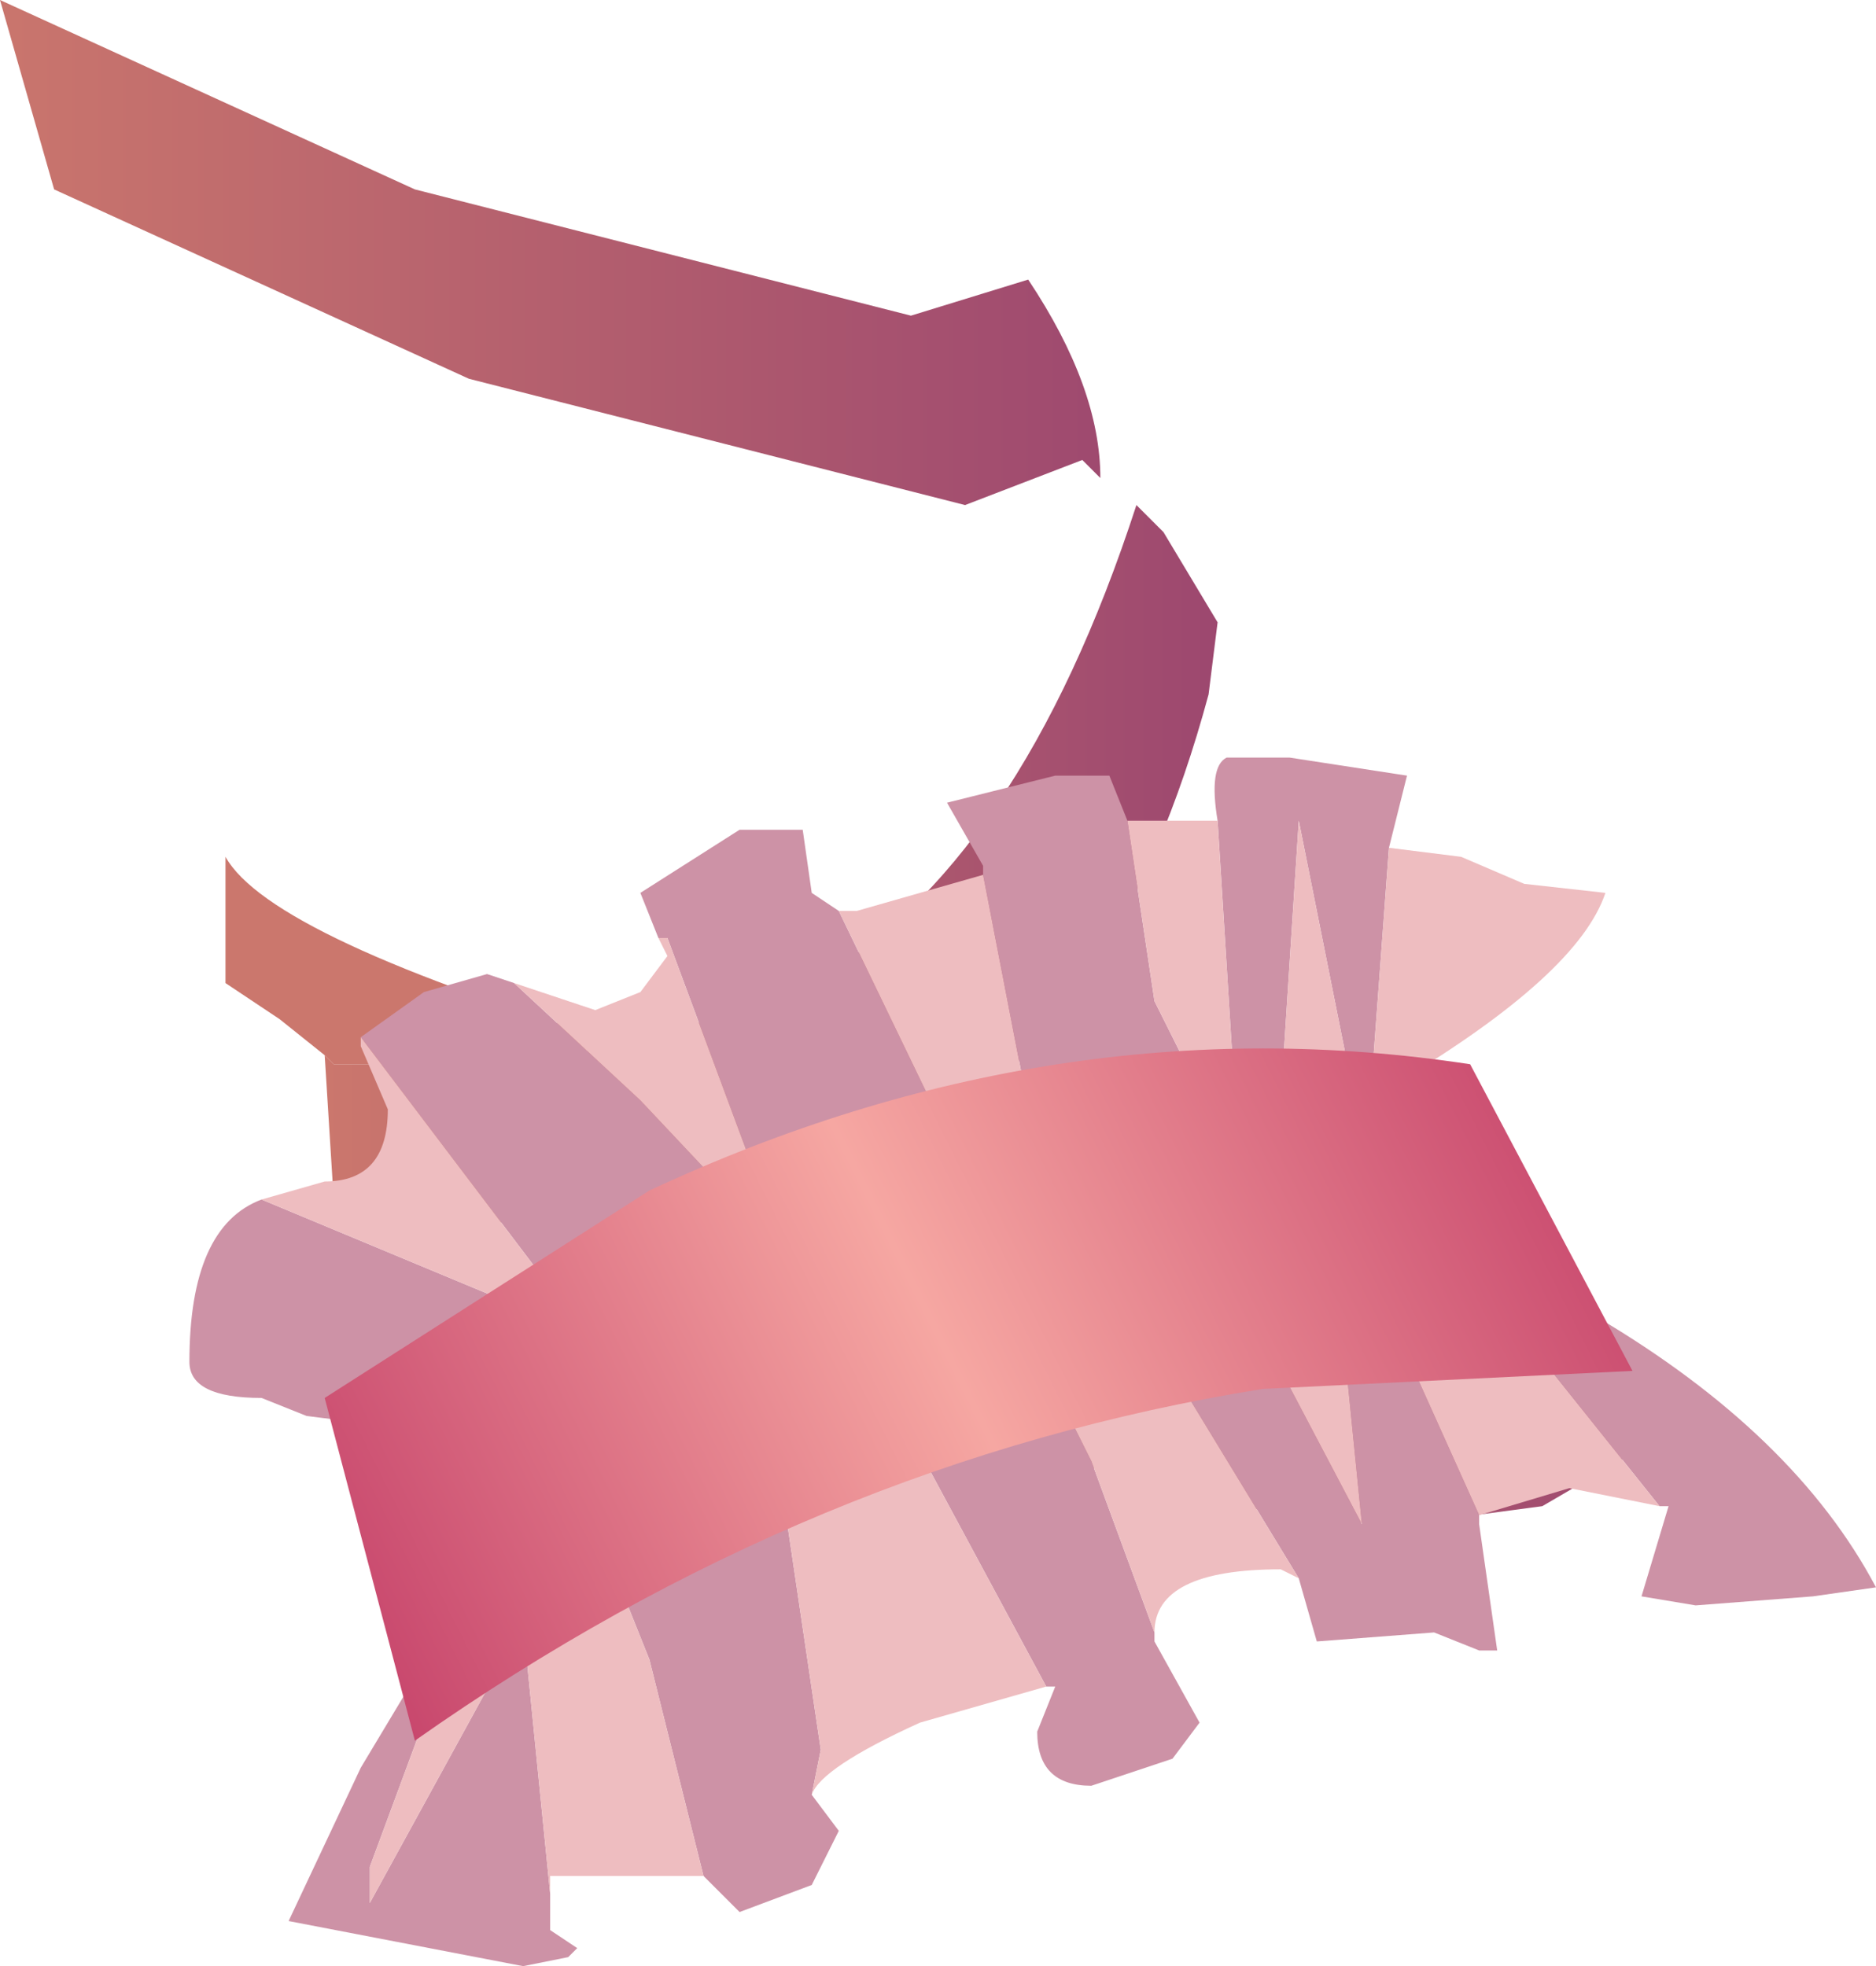 <svg xmlns="http://www.w3.org/2000/svg" xmlns:ffdec="https://www.free-decompiler.com/flash" xmlns:xlink="http://www.w3.org/1999/xlink" ffdec:objectType="frame" width="10.4" height="10.9"><use ffdec:characterId="1" xlink:href="#a" width="10.4" height="10.9"/><defs><linearGradient id="b" x1="-819.2" x2="819.2" gradientTransform="matrix(.004 0 0 .002 3.25 7)" gradientUnits="userSpaceOnUse" spreadMethod="pad"><stop offset="0" stop-color="#cb776d"/><stop offset="1" stop-color="#9d486f"/></linearGradient><linearGradient id="c" x1="-819.2" x2="819.2" gradientTransform="matrix(.003 0 0 .002 4.45 10.4)" gradientUnits="userSpaceOnUse" spreadMethod="pad"><stop offset="0" stop-color="#cb776d"/><stop offset="1" stop-color="#9d486f"/></linearGradient><linearGradient id="d" x1="-819.2" x2="819.2" gradientTransform="matrix(.004 0 0 .001 6.25 13.1)" gradientUnits="userSpaceOnUse" spreadMethod="pad"><stop offset="0" stop-color="#cb776d"/><stop offset="1" stop-color="#9d486f"/></linearGradient><linearGradient id="e" x1="-819.2" x2="819.2" gradientTransform="matrix(.004 -.002 .001 .002 5.6 13.3)" gradientUnits="userSpaceOnUse" spreadMethod="pad"><stop offset="0" stop-color="#c8476d"/><stop offset=".494" stop-color="#f6a7a2"/><stop offset="1" stop-color="#c8476d"/></linearGradient><g id="a" fill-rule="evenodd"><path fill="url(#b)" d="M.5 6.65.2 5.6l2.3 1.05 2.75.7.65-.2q.4.6.4 1.1l-.1-.1-.65.25-2.75-.7z" transform="translate(-.2 -5.6)"/><path fill="url(#c)" d="M3.2 12.4h-.05l-1.1-.15-.05-.8.05.05h.55l1.1-.1 1-.35q1.15-.65 1.8-2.65l.15.15.3.5-.05.4q-.5 1.85-1.65 2.5l-.5.25z" transform="translate(-.2 -5.6)"/><path fill="url(#d)" d="m3.2 12.4 1.55-.2 1.4.5L8 13l.9-.15q.45.2.45.75l-.6.35-.75.1q-1.7 0-4.8-1.65m.5-1-1.1.1h-.55L2 11.45l-.25-.2-.3-.2v-.7q.25.45 2.25 1.05" transform="translate(-.2 -5.6)"/><path fill="#cd92a6" d="m2 5.75.35-.25.35-.1.15.05.7.65.8.85-1.05.5-1.2.45-.4-.05-.25-.1q-.4 0-.4-.2 0-.75.4-.9l1.8.75zm1.65-.55-.1-.25.55-.35h.35l.05.35.15.1.7 1.45-.4.15-.6.3L3.7 5.2zm1.8-.35V4.8l-.2-.35.6-.15h.3l.1.25.15 1 .3.6-.95.25zm1.3-.3q-.05-.3.05-.35h.35l.65.1-.1.4-.1 1.35h-.1l-.3-1.5-.1 1.55-.25.05zm.7 2.9.3-.05.45 1v.05l.1.7h-.1l-.25-.1-.65.05-.1-.35-.7-1.15.55-.1.5.95zm.95-.1.45-.05q1.1.65 1.55 1.5l-.35.05-.65.05-.3-.05.15-.5H9.2zm-2 1.7v.05l.25.45-.15.2-.45.15q-.3 0-.3-.3l.1-.25H5.8l-.7-1.3.8-.25.15.3zm-1.9.9.15.2-.15.3-.4.15-.2-.2-.3-1.2-.2-.5.95-.35.2 1.35zm-1.45.55v.2l.15.1-.05.05-.25.05-1.3-.25.4-.85.45-.75.1-.05-.5 1.35v.2L2.9 9z"/><path fill="#eebdc0" d="m1.45 6.65.35-.1q.35 0 .35-.4L2 5.8v-.05L3.25 7.4zm1.4-1.2.45.15.25-.1.15-.2-.05-.1h.05l.65 1.75-.8-.85zm1.8-.4h.1l.7-.2.3 1.55-.4.1zm1.6-.5h.5l.1 1.6H6.7l-.3-.6zm1.45.15.4.05.35.15.45.05Q8.75 5.4 7.75 6l-.15.05zm-.2 1.35-.4.05.1-1.55zm.25 1.35.65-.05.8 1-.5-.1-.5.15zM7.2 8.75l-.1-.05q-.7 0-.7.35l-.35-.95-.15-.3.25-.1.35-.1zm-1.4.6-.7.2q-.55.25-.6.4l.05-.25-.2-1.35.75-.3zM3.9 10.4h-.85v.1L2.9 9l-.85 1.55v-.2L2.55 9l.35-.1V9l.1-.15.4-.15.2.5zm3.15-2.9.4-.05.1 1z"/><path fill="url(#e)" d="m8.35 11.5.9 1.7-2.05.1q-2.5.4-4.7 1.95l-.5-1.9 1.8-1.15q2.25-1.05 4.55-.7" transform="translate(-.2 -5.6)"/></g></defs></svg>